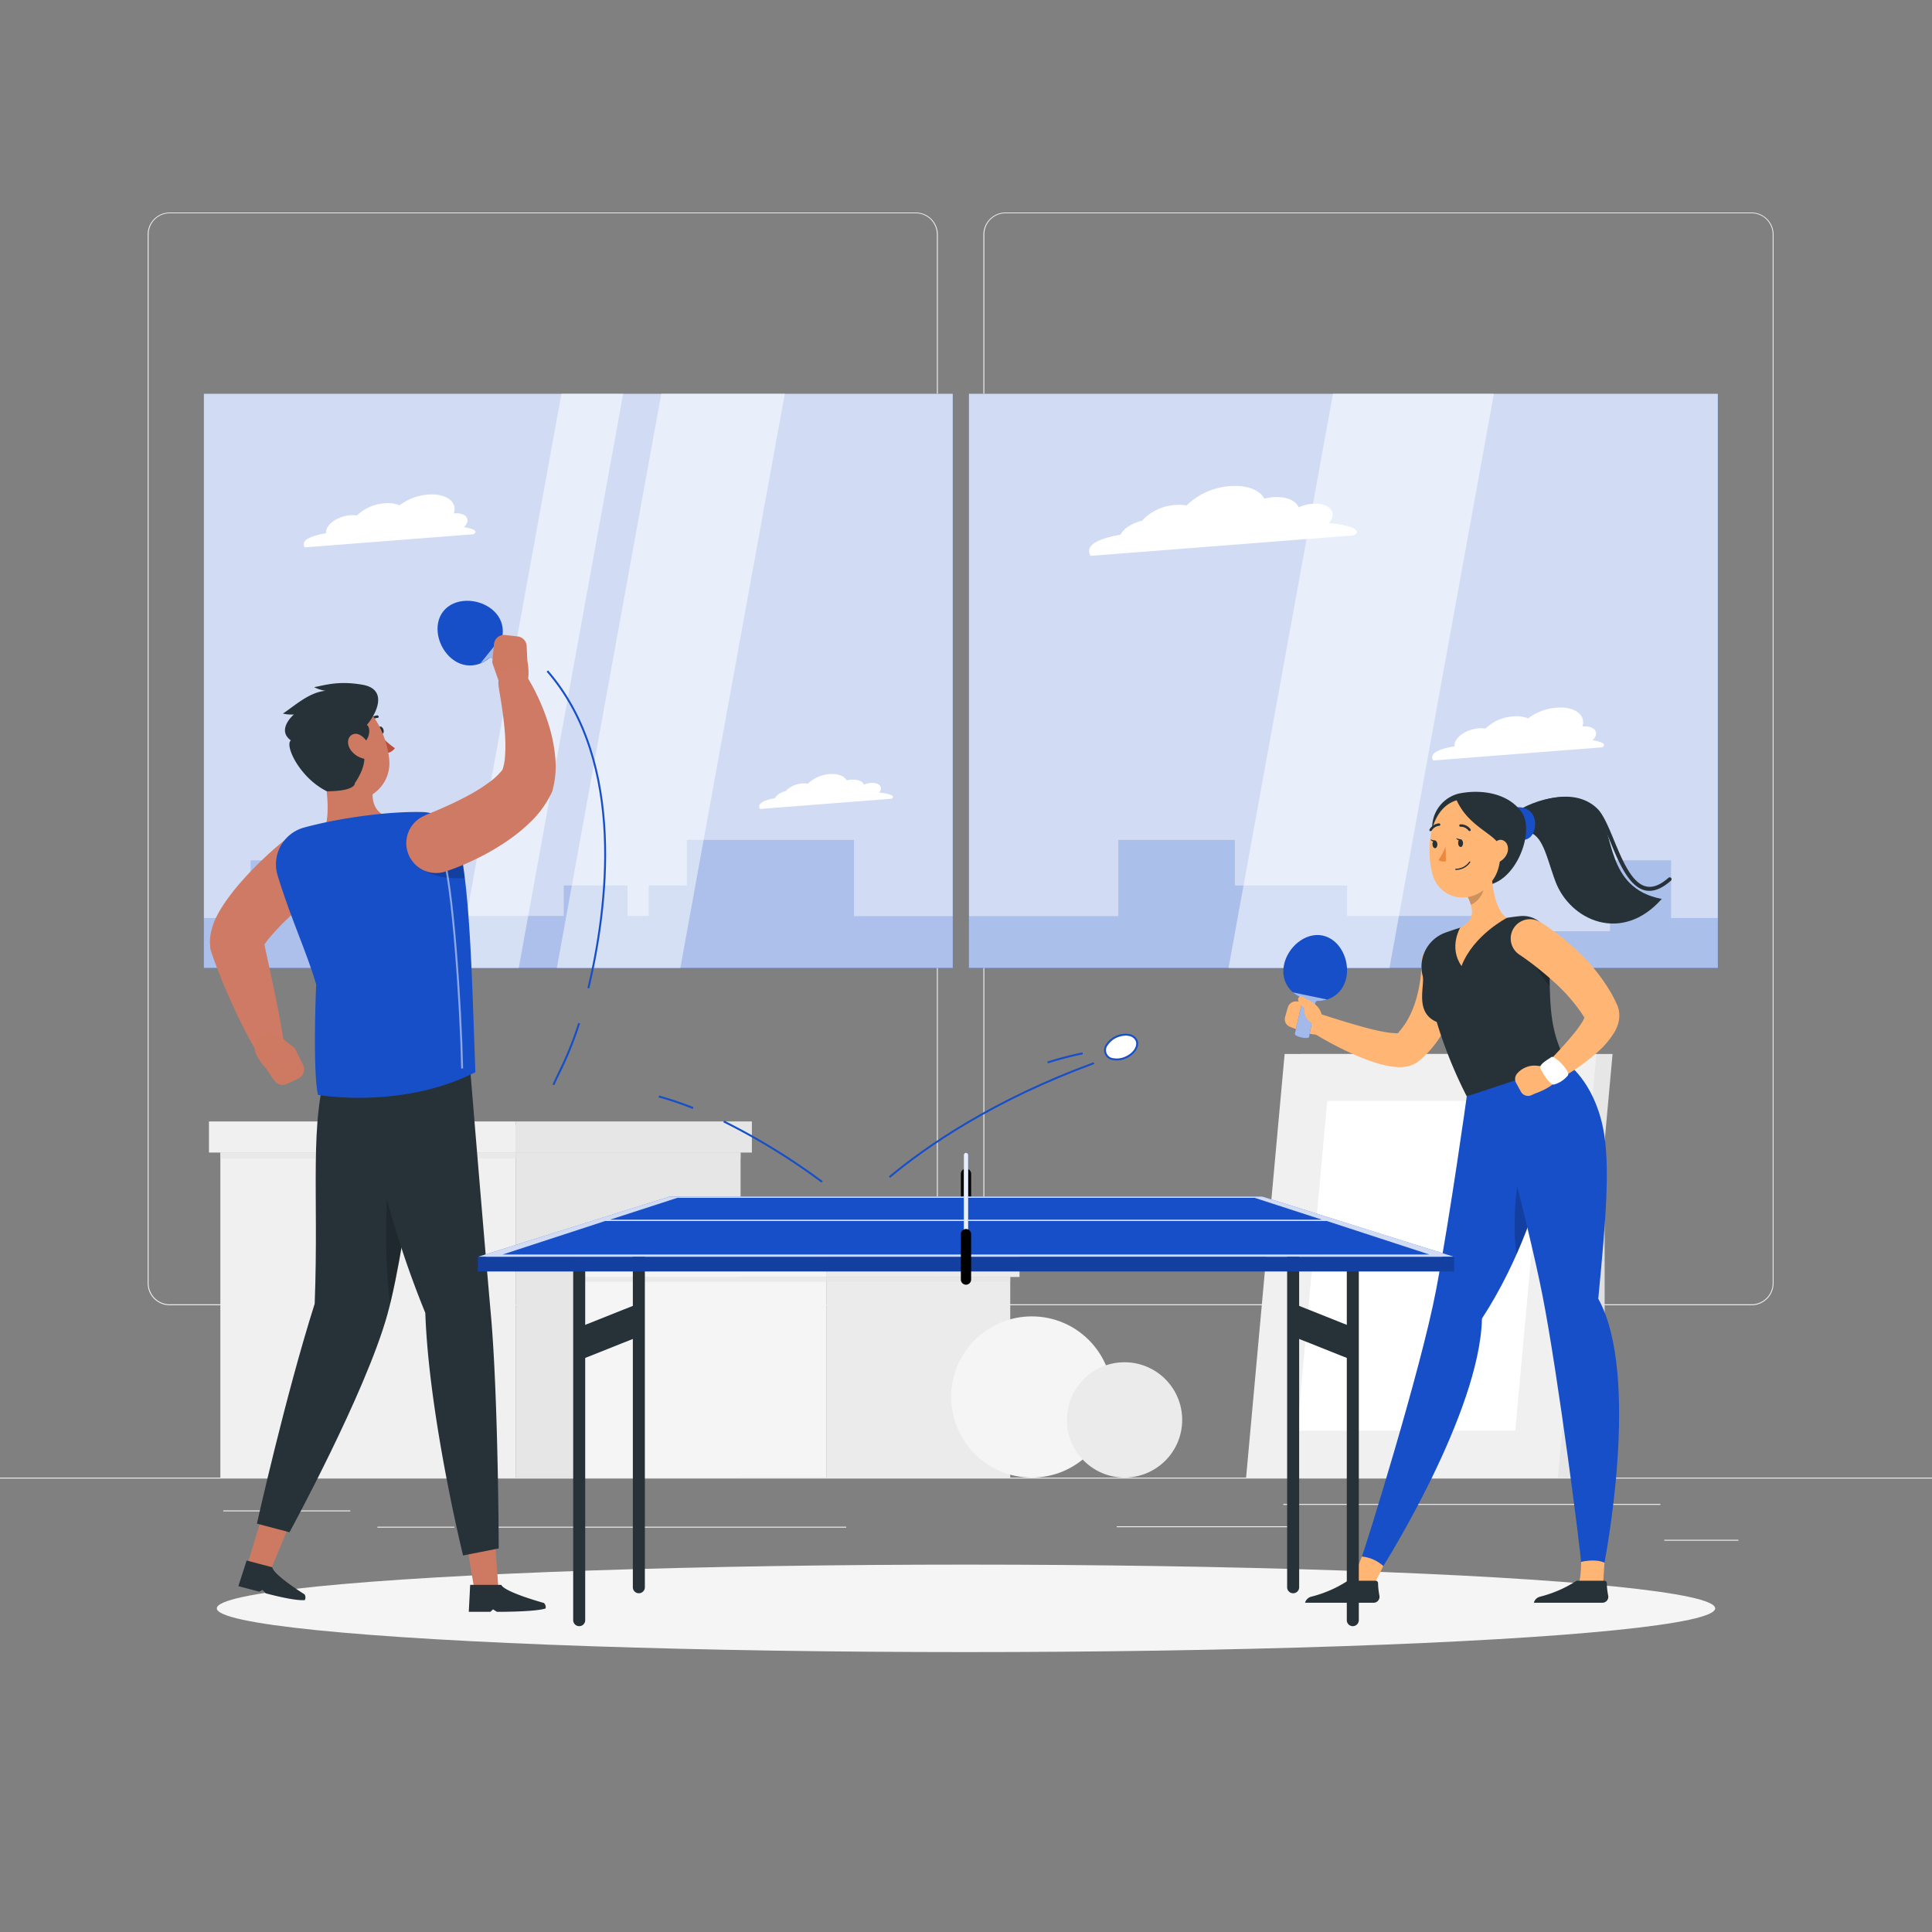 <svg xmlns="http://www.w3.org/2000/svg" viewBox="0 0 500 500"><rect x="0" y="0" width="500" height="500" fill="#808080" stroke="none"/><g id="freepik--background-complete--inject-129"><rect y="382.4" width="500" height="0.25" style="fill:#ebebeb"></rect><rect x="332.11" y="389.21" width="97.6" height="0.25" style="fill:#ebebeb"></rect><rect x="289" y="394.99" width="46.67" height="0.25" style="fill:#ebebeb"></rect><rect x="430.71" y="398.49" width="19.19" height="0.25" style="fill:#ebebeb"></rect><rect x="126.47" y="395.11" width="92.53" height="0.25" style="fill:#ebebeb"></rect><rect x="97.67" y="395.11" width="19.9" height="0.25" style="fill:#ebebeb"></rect><rect x="57.79" y="390.89" width="32.86" height="0.25" style="fill:#ebebeb"></rect><path d="M237,337.8H43.91a5.71,5.71,0,0,1-5.7-5.71V60.66A5.71,5.71,0,0,1,43.91,55H237a5.71,5.71,0,0,1,5.71,5.71V332.09A5.71,5.71,0,0,1,237,337.8ZM43.91,55.2a5.46,5.46,0,0,0-5.45,5.46V332.09a5.46,5.46,0,0,0,5.45,5.46H237a5.47,5.47,0,0,0,5.46-5.46V60.66A5.47,5.47,0,0,0,237,55.2Z" style="fill:#ebebeb"></path><path d="M453.31,337.8H260.21a5.72,5.72,0,0,1-5.71-5.71V60.66A5.72,5.72,0,0,1,260.21,55h193.1A5.71,5.71,0,0,1,459,60.66V332.09A5.71,5.71,0,0,1,453.31,337.8ZM260.21,55.2a5.47,5.47,0,0,0-5.46,5.46V332.09a5.47,5.47,0,0,0,5.46,5.46h193.1a5.47,5.47,0,0,0,5.46-5.46V60.66a5.47,5.47,0,0,0-5.46-5.46Z" style="fill:#ebebeb"></path><rect x="133.48" y="298.28" width="58.18" height="84.11" style="fill:#e6e6e6"></rect><rect x="57.02" y="298.28" width="76.46" height="84.11" transform="translate(190.51 680.68) rotate(180)" style="fill:#f0f0f0"></rect><rect x="57.02" y="291.12" width="134.64" height="8.71" style="fill:#e6e6e6;opacity:0.7;mix-blend-mode:multiply"></rect><rect x="133.48" y="290.23" width="61.11" height="8.05" style="fill:#e6e6e6"></rect><rect x="54.09" y="290.23" width="79.4" height="8.05" transform="translate(187.57 588.51) rotate(180)" style="fill:#f0f0f0"></rect><rect x="213.85" y="330.48" width="47.6" height="51.92" style="fill:#ebebeb"></rect><rect x="151.29" y="330.48" width="62.55" height="51.92" transform="translate(365.14 712.87) rotate(180)" style="fill:#f5f5f5"></rect><rect x="151.29" y="324.61" width="110.15" height="7.13" style="fill:#e6e6e6;opacity:0.7;mix-blend-mode:multiply"></rect><rect x="213.85" y="323.89" width="50" height="6.59" style="fill:#ebebeb"></rect><rect x="148.89" y="323.89" width="64.96" height="6.59" transform="translate(362.74 654.36) rotate(180)" style="fill:#f5f5f5"></rect><circle cx="267.03" cy="361.54" r="20.86" style="fill:#f5f5f5"></circle><circle cx="291.03" cy="367.47" r="14.92" style="fill:#ebebeb"></circle><rect x="395.32" y="289.63" width="19.96" height="92.77" style="fill:#e0e0e0"></rect><polygon points="326.66 382.4 407.36 382.4 417.33 272.78 336.64 272.78 326.66 382.4" style="fill:#e6e6e6"></polygon><polygon points="322.49 382.4 403.18 382.4 413.15 272.78 332.46 272.78 322.49 382.4" style="fill:#f0f0f0"></polygon><polygon points="392.15 370.26 399.92 284.91 343.49 284.91 335.73 370.26 392.15 370.26" style="fill:#fff"></polygon></g><g id="freepik--Shadow--inject-129"><ellipse id="freepik--path--inject-129" cx="250" cy="416.24" rx="193.89" ry="11.32" style="fill:#f5f5f5"></ellipse></g><g id="freepik--Window--inject-129"><rect x="250.75" y="101.89" width="193.83" height="148.61" style="fill:#174FC8"></rect><rect x="250.75" y="101.89" width="193.83" height="148.61" style="fill:#fff;opacity:0.8"></rect><rect x="52.75" y="101.89" width="193.83" height="148.61" style="fill:#174FC8"></rect><rect x="52.75" y="101.89" width="193.83" height="148.61" style="fill:#fff;opacity:0.8"></rect><g style="opacity:0.2"><polygon points="221 217.37 177.75 217.37 177.75 229.17 167.89 229.17 167.89 237.04 162.38 237.04 162.38 229.17 145.89 229.17 145.89 237.04 115.88 237.04 115.88 241 80.67 241 80.67 222.65 64.85 222.65 64.85 237.58 52.75 237.58 52.75 250.5 64.85 250.5 73.83 250.5 80.67 250.5 115.88 250.5 135.87 250.5 145.89 250.5 162.38 250.5 167.89 250.5 170.56 250.5 177.75 250.5 184.38 250.5 207.92 250.5 221 250.5 246.58 250.5 246.58 237.09 221 237.09 221 217.37" style="fill:#174FC8"></polygon></g><polygon points="176.07 250.52 144.11 250.52 171.14 101.89 203.11 101.89 176.07 250.52" style="fill:#fff;opacity:0.5"></polygon><polygon points="432.48 237.58 432.48 222.65 416.67 222.65 416.67 241 381.45 241 381.45 237.04 348.62 237.04 348.62 229.17 319.58 229.17 319.58 217.37 289.42 217.37 289.42 237.09 250.75 237.09 250.75 250.5 289.42 250.5 312.96 250.5 319.58 250.5 345.79 250.5 348.62 250.5 361.46 250.5 381.45 250.5 416.67 250.5 423.5 250.5 432.48 250.5 444.58 250.5 444.58 237.58 432.48 237.58" style="fill:#174FC8;opacity:0.2"></polygon><polygon points="359.6 250.52 317.94 250.52 344.98 101.89 386.63 101.89 359.6 250.52" style="fill:#fff;opacity:0.5"></polygon><polygon points="134.25 250.52 118.27 250.52 145.3 101.89 161.28 101.89 134.25 250.52" style="fill:#fff;opacity:0.5"></polygon><path d="M290,138.37c.85-1.62,3-3,5.54-3.6a12.84,12.84,0,0,1,8.66-4.09,11.1,11.1,0,0,1,2.87.13,18,18,0,0,1,11.26-5c4.38-.34,7.7,1,8.86,3.24a14.33,14.33,0,0,1,2.27-.37c3.37-.26,5.9.83,6.63,2.62a10.73,10.73,0,0,1,3.59-.92c3.43-.27,5.71,1.31,5.1,3.53a4.09,4.09,0,0,1-.81,1.46c4.9.45,8.88,1.68,6.43,3.18h0l-68.16,5.31h0C280.38,140.69,285.54,139.18,290,138.37Z" style="fill:#fff"></path><path d="M200.54,206.56a4.19,4.19,0,0,1,2.77-1.8,6.38,6.38,0,0,1,4.33-2,5.11,5.11,0,0,1,1.43.07,9,9,0,0,1,5.63-2.49c2.19-.17,3.85.5,4.43,1.62a7.19,7.19,0,0,1,1.13-.18c1.69-.14,3,.41,3.32,1.31a5.44,5.44,0,0,1,1.8-.47c1.71-.13,2.85.66,2.55,1.77a2.06,2.06,0,0,1-.41.73c2.45.23,4.44.84,3.22,1.59h0l-34.08,2.65h0C195.74,207.72,198.32,207,200.54,206.56Z" style="fill:#fff"></path><path d="M376.45,193.15a2.14,2.14,0,0,1,.06-.86c.52-1.87,3.29-3.57,6.19-3.8a6.88,6.88,0,0,1,1.72.07,11.52,11.52,0,0,1,7.19-3.16,8.16,8.16,0,0,1,3.86.52,13.89,13.89,0,0,1,7.34-2.77c4.55-.36,7.58,1.74,6.77,4.68l-.06.18.21,0c2.2-.18,3.67.84,3.27,2.26a2.9,2.9,0,0,1-.86,1.3c2.31.38,3.8,1,2.51,1.84h0l-43.75,3.4h0C369.64,194.6,373.51,193.65,376.45,193.15Z" style="fill:#fff"></path><path d="M84.4,138a2,2,0,0,1,.06-.86c.52-1.87,3.29-3.57,6.19-3.8a6.8,6.8,0,0,1,1.71.07,11.55,11.55,0,0,1,7.19-3.16,8.16,8.16,0,0,1,3.86.52,13.89,13.89,0,0,1,7.34-2.77c4.55-.36,7.58,1.74,6.76,4.68a1.27,1.27,0,0,1-.06.18l.21,0c2.2-.18,3.67.84,3.28,2.26a3,3,0,0,1-.86,1.3c2.31.37,3.79,1,2.5,1.84h0l-43.74,3.4h0C77.59,139.49,81.45,138.53,84.4,138Z" style="fill:#fff"></path></g><g id="freepik--character-1--inject-129"><path d="M68.83,389.17C66.5,396.83,64,404.91,64,404.91l5.92,1.76,5.91-14.34Z" style="fill:#ce7a63"></path><path d="M120.19,396.19c1.36,7.9,2.75,16.25,2.75,16.25l6.07-1.09-1.14-15.47Z" style="fill:#ce7a63"></path><path d="M127.27,157.66c3.68,2.94,3.65,7.64.81,11.19s-7.42,4.61-11.1,1.67-5.08-8.79-2.24-12.34S123.58,154.71,127.27,157.66Z" style="fill:#174FC8"></path><path d="M130,164.63l-5.64,7a8.36,8.36,0,0,0,2.18-1.28.59.59,0,0,1,.75,0l6.84,5.75c.59.5,3-2.5,2.37-3l-7.11-5.41a.59.59,0,0,1-.17-.73A8.38,8.38,0,0,0,130,164.63Z" style="fill:#174FC8"></path><path d="M130,164.63l-5.64,7a8.36,8.36,0,0,0,2.18-1.28.59.59,0,0,1,.75,0l6.84,5.75c.59.5,3-2.5,2.37-3l-7.11-5.41a.59.59,0,0,1-.17-.73A8.38,8.38,0,0,0,130,164.63Z" style="fill:#fff;opacity:0.6"></path><path d="M83.38,229.42l-4.74,4.33c-1.6,1.45-3.14,2.94-4.64,4.4s-2.9,2.95-4.07,4.33c-.58.67-1.07,1.36-1.4,1.82-.16.23-.26.41-.29.39s.05-.26,0-1.11l-.2-1.11c.43,2.1.87,4.29,1.35,6.47l1.43,6.63c.92,4.46,1.84,9,2.52,13.52h0a3.9,3.9,0,0,1-7.2,2.57c-1.21-2-2.28-4.09-3.35-6.17s-2.05-4.18-3-6.3-1.9-4.26-2.75-6.45-1.72-4.4-2.47-6.72a3.72,3.72,0,0,1-.17-.79l0-.32a11.48,11.48,0,0,1,.42-4.48,18.26,18.26,0,0,1,1-2.77,30,30,0,0,1,2.29-3.94,56,56,0,0,1,4.82-6.09c1.65-1.87,3.36-3.58,5.1-5.25s3.49-3.22,5.48-4.81a7.72,7.72,0,0,1,10,11.73Z" style="fill:#cf7a64"></path><path d="M72.32,268.11l4,3.19-7.47,5.21a15.36,15.36,0,0,1-2.54-3.62,4,4,0,0,1,1.84-5.26h0A4,4,0,0,1,72.32,268.11Z" style="fill:#ce7a63"></path><path d="M77.2,279.13l-2.92,1.39a2.63,2.63,0,0,1-3.29-.88l-2.17-3.13,7.47-5.21,2.13,4.28A2.62,2.62,0,0,1,77.2,279.13Z" style="fill:#ce7a63"></path><path d="M136.48,171l-.18-3.8a2.63,2.63,0,0,0-2.32-2.49l-3.21-.37a2.63,2.63,0,0,0-2.93,2.36l-.45,4.76,2.49,7.17,4.59.5C137.94,177.72,136.48,171,136.48,171Z" style="fill:#ce7a63"></path><path d="M61.69,410.49l5.41,1.43.83-.45.84.88c3.3.87,7.79,1.92,10.1,1.76a1.42,1.42,0,0,0-.07-1.5s-8-5-8.34-7l-6.63-1.75" style="fill:#263238"></path><path d="M121.32,417.14h5.59l.69-.64,1,.64c3.41,0,10.4-.13,12.59-.87a1.42,1.42,0,0,0-.45-1.43s-10.2-2.8-11-4.68h-8.06" style="fill:#263238"></path><path d="M81.44,337.41c1.12-28.93-1.55-47,3.58-62.29L110.61,271s-4.72,49-10.38,69.28-25.31,56.27-25.31,56.27l-8.43-2.24S73.9,361.15,81.44,337.41Z" style="fill:#263238"></path><path d="M101.51,295.26l4.76,12.33c-1.52,10.81-3.34,21.86-5.29,29.82C98.9,323,100.41,299.32,101.51,295.26Z" style="opacity:0.2"></path><path d="M110.07,339.78a252.15,252.15,0,0,1-17-65.95l28-4.57s4.14,50.54,6,71.32c1.89,21.6,2,60.15,2,60.15l-9.23,1.83S111,366.64,110.07,339.78Z" style="fill:#263238"></path><path d="M82.68,195.54c1.65,5.32,3,14.4,1.4,18.74,3.1,2.13,7.63,3.19,13.5,2.24s4.55-3.33,2.67-5.15c-4.52-1.5-4.12-6.5-3.36-8.54Z" style="fill:#ce7a63"></path><path d="M98,189.21c.17.52.59.85.93.74s.48-.64.31-1.16-.59-.85-.93-.74S97.82,188.69,98,189.21Z" style="fill:#263238"></path><path d="M98.2,190a19.46,19.46,0,0,0,4,3.63,3.18,3.18,0,0,1-2.33,1.31Z" style="fill:#ba4d3c"></path><path d="M98,185.6a.31.31,0,0,1-.25.18,2.53,2.53,0,0,0-2,1.26.33.33,0,0,1-.44.15.34.34,0,0,1-.15-.43,3.18,3.18,0,0,1,2.46-1.62.32.32,0,0,1,.36.28A.28.28,0,0,1,98,185.6Z" style="fill:#263238"></path><path d="M79.88,193.67c2.51,6.28,3.66,10.09,8,12.29,6.5,3.31,13.45-2.32,12.87-9.24-.53-6.24-4.54-15.47-11.65-15.9A9.34,9.34,0,0,0,79.88,193.67Z" style="fill:#ce7a63"></path><path d="M92.78,193.11c3-1.05,3.33-4.78,2.16-5.5,2.67-3.11,5.43-9.23-1.08-10.39s-10.15.24-12.58.61a9.8,9.8,0,0,0,2.94.95c-4.26.39-8,3.92-11,5.89a9.7,9.7,0,0,0,2.83.24s-4.61,3.92-.78,6.7c-1.66,1.33,2.34,9.75,9.34,13.18,7.66-.07,7.22-2.12,7.22-2.12S96.67,196.05,92.78,193.11Z" style="fill:#263238"></path><path d="M90.7,194a5.71,5.71,0,0,0,3.47,2.35c1.78.34,2.33-1.46,1.54-3.2-.71-1.56-2.49-3.63-4.14-3.18S89.65,192.44,90.7,194Z" style="fill:#ce7a63"></path><path d="M78.72,214.16c9-2.46,21.9-4.25,30.71-4a9.85,9.85,0,0,1,9.29,7.67c3,12.94,3.44,36.25,4.31,59.66-19.21,9.73-40.72,5.87-40.72,5.87-1.13-4.59-.85-20.18-.48-28.55-2.38-8.22-6.7-17.41-10-28.32A9.86,9.86,0,0,1,78.72,214.16Z" style="fill:#174FC8"></path><path d="M119.36,221l-10.72,3.61c4.08,2.67,8,2.76,11.65,2.67C120,225,119.71,222.88,119.36,221Z" style="opacity:0.2"></path><path d="M119.35,276.52c-.34-15.78-2.38-48.11-5.23-56.37l.47-.16c2.87,8.31,4.92,40.71,5.26,56.52Z" style="fill:#fff;opacity:0.5"></path><path d="M110.2,210.92l2.9-1.2c1-.44,2-.87,3-1.33,2-.9,3.91-1.88,5.75-2.89a43.26,43.26,0,0,0,5-3.22,16.51,16.51,0,0,0,3.29-3.2l-.45,1.07a13.06,13.06,0,0,0,1-4.28,39.16,39.16,0,0,0,0-5.73c-.12-2-.37-4.09-.66-6.19s-.66-4.27-1-6.28l0-.26a3.87,3.87,0,0,1,7.1-2.68,51.2,51.2,0,0,1,3.42,6.38,55.74,55.74,0,0,1,2.57,6.84,39.59,39.59,0,0,1,1.53,7.58,24.21,24.21,0,0,1-.65,9,3,3,0,0,1-.23.62l-.22.45a26.56,26.56,0,0,1-6,7.83,45.72,45.72,0,0,1-6.77,5.19,62.56,62.56,0,0,1-7,3.89c-1.2.57-2.39,1.12-3.62,1.61-.61.25-1.23.49-1.85.72s-1.21.44-2,.7a7.72,7.72,0,0,1-5.41-14.45Z" style="fill:#cf7a64"></path><path d="M143.45,280.87l-.46-.2c.37-.83.83-1.8,1.36-2.93a90.72,90.72,0,0,0,5.29-13l.48.14A91.37,91.37,0,0,1,144.8,278C144.27,279.08,143.81,280.05,143.45,280.87Z" style="fill:#174FC8"></path><path d="M152.52,255.79l-.49-.11c4.85-20.43,9.93-58.23-10.56-81.85l.38-.33C162.48,197.29,157.39,235.27,152.52,255.79Z" style="fill:#174FC8"></path></g><g id="freepik--character-2--inject-129"><path d="M413.32,209.78c-5.45-6.06-16-3.22-21.89.89l1.5,4.83c6.15-1.64,6.94,5.48,9.61,12.61,3.81,10.14,17.22,16.2,27.52,4.53C415.32,229.89,417.88,214.85,413.32,209.78Z" style="fill:#263238"></path><path d="M426.86,230.55a4.8,4.8,0,0,1-1.14-.13c-4.19-1-6.76-7.17-9-12.64-1.36-3.28-2.65-6.38-4-7.76-5.63-5.55-15.75-2-21.14,2.24a.5.5,0,0,1-.7-.08.52.52,0,0,1,.08-.71c5.68-4.49,16.4-8.14,22.46-2.16,1.54,1.52,2.86,4.71,4.26,8.09,2.17,5.24,4.63,11.18,8.32,12,1.73.41,3.62-.32,5.77-2.2a.5.5,0,0,1,.71,0,.51.51,0,0,1-.05.71C430.43,229.69,428.58,230.55,426.86,230.55Z" style="fill:#263238"></path><path d="M391.15,209.11c3.72-.89,6.48,1.08,6.11,4.72s-3.44,4.28-4.5,2.67S391.15,209.11,391.15,209.11Z" style="fill:#174FC8"></path><path d="M370.82,216a9.09,9.09,0,0,1,6.65-10.61c5.89-1.25,13.07-.11,16.46,5s-1.94,19-10.39,18.78C371.83,228.81,370.82,216,370.82,216Z" style="fill:#263238"></path><path d="M379.6,283.72s-4.18,30.16-7.92,50c-3.93,20.81-18.6,67.73-19.23,69.14l5.54,2.45s25-39.6,25.54-64.07c9.73-14.93,15.24-31.89,17-41.55,2.17-12.21-2.69-23.1-2.69-23.1Z" style="fill:#174FC8"></path><path d="M395.28,297.21a1.34,1.34,0,0,0-.07.18c-2.11,4.41-3.22,12.29-3.22,19.67a63.35,63.35,0,0,0,.44,7.63,124.32,124.32,0,0,0,6.94-19.88Z" style="opacity:0.2"></path><path d="M349.25,409.76a48.07,48.07,0,0,0,3.2-6.93,9.62,9.62,0,0,1,5.54,2.45c-1.51,3.25-3.26,6.17-3.26,6.17Z" style="fill:#ffb573"></path><path d="M377.91,249c0,.47,0,.71,0,1l0,.92c0,.6-.06,1.2-.11,1.79-.1,1.19-.25,2.36-.46,3.53a35.71,35.71,0,0,1-2,6.92,29.78,29.78,0,0,1-3.53,6.5,26.67,26.67,0,0,1-2.42,2.91c-.46.44-.9.9-1.39,1.31l-.36.32-.18.15-.31.27a6.56,6.56,0,0,1-2,1.09,9.16,9.16,0,0,1-2.94.47,14.34,14.34,0,0,1-2.18-.18,27.23,27.23,0,0,1-3.6-.83,52.88,52.88,0,0,1-6.27-2.38,87,87,0,0,1-11.37-6.14,2.49,2.49,0,0,1,2.1-4.48l.06,0c3.89,1.27,7.87,2.51,11.74,3.59,1.93.53,3.87,1,5.7,1.32a18.19,18.19,0,0,0,2.56.3,5.56,5.56,0,0,0,1,0c.23,0,.38-.11.14-.06a2,2,0,0,0-.64.34s-.09.09-.07.06l.05,0,.11-.12.21-.22c.29-.29.54-.62.8-.93a22.56,22.56,0,0,0,1.43-2,25.28,25.28,0,0,0,2.14-4.65,33.64,33.64,0,0,0,1.28-5.19c.16-.88.28-1.79.36-2.68,0-.45.07-.9.09-1.34l0-.64v-.86a5,5,0,0,1,10,0Z" style="fill:#ffb573"></path><path d="M405.46,275.13s6.85,4.51,9.38,16.65c2,9.6.71,24.31-1.21,44.33,11.13,20,1.6,68.33,1.6,68.33h-6.05c.07-1.54-5.9-48.47-10-69.25-3.9-19.78-14.19-57.43-14.19-57.43Z" style="fill:#174FC8"></path><path d="M408.19,411s1-1.59,1-6.79c0,0,3.62-.92,6.05.21-.19,3.59-.48,7.06-.48,7.06Z" style="fill:#ffb573"></path><path d="M415.21,409.09h-7a.58.58,0,0,0-.4.14,31.32,31.32,0,0,1-9.29,4,2.2,2.2,0,0,0-1.56,1.56h17.72a1.54,1.54,0,0,0,1.52-1.84,17.77,17.77,0,0,1-.36-3.25A.65.65,0,0,0,415.21,409.09Z" style="fill:#263238"></path><path d="M356,409.09h-7a.59.59,0,0,0-.4.14,31.18,31.18,0,0,1-9.29,4,2.21,2.21,0,0,0-1.56,1.56h17.73A1.54,1.54,0,0,0,357,413a19.71,19.71,0,0,1-.36-3.25A.64.64,0,0,0,356,409.09Z" style="fill:#263238"></path><path d="M368.17,252.48c.67,2.6-2.2,9.53,3.65,12a116.88,116.88,0,0,0,7.78,19.27l25.86-8.59C401,266.25,401,261.56,401,243.92a6.87,6.87,0,0,0-7.62-6.83c-1.08.11-2.23.26-3.4.45a87,87,0,0,0-12.1,2.55c-1.28.39-2.6.84-3.85,1.29A9.35,9.35,0,0,0,368.17,252.48Z" style="fill:#263238"></path><path d="M385.93,224.16c.05,4.06.79,11.35,4.06,13.38,0,0-8.67,4.44-11.75,12.47-3.38-4.83-.35-9.92-.35-9.92,4.12-2,3.33-5.15,1.94-8Z" style="fill:#ffb573"></path><path d="M395.35,244.31h0l5.67,3.16h0l.08,7.83h0c-2.56-2.8-5.37-7.94-5.74-10.92,0,0,0-.06,0-.08Z" style="opacity:0.2"></path><path d="M383.44,227.39l-3.61,4.68a12.6,12.6,0,0,1,.83,2.07c1.61-.59,3.5-2.9,3.31-4.67A5.77,5.77,0,0,0,383.44,227.39Z" style="opacity:0.2"></path><path d="M388.53,216.15c-.19,6.66-.13,9.48-3.31,13-4.78,5.29-12.75,3.59-14.52-3-1.59-5.92-1-15.81,5.27-18.66A8.94,8.94,0,0,1,388.53,216.15Z" style="fill:#ffb573"></path><path d="M376.62,206.28c3.44,8.68,12,9.58,11.77,14.1C391.87,215.22,389.2,204.67,376.62,206.28Z" style="fill:#263238"></path><path d="M378.64,218.2c0,.54-.26,1-.61,1s-.65-.42-.67-1,.25-1,.61-1S378.62,217.66,378.64,218.2Z" style="fill:#263238"></path><path d="M372,218.51c0,.54-.25,1-.61,1s-.65-.42-.67-1,.26-1,.61-1S372,218,372,218.51Z" style="fill:#263238"></path><path d="M371.48,217.57l-1.31-.33S370.87,218.23,371.48,217.57Z" style="fill:#263238"></path><path d="M374.1,219.07a14.36,14.36,0,0,1-1.82,3.51,2.34,2.34,0,0,0,1.94.3Z" style="fill:#ed893e"></path><path d="M377.69,225.05a6.18,6.18,0,0,1-.91.1.14.14,0,0,1-.16-.15.16.16,0,0,1,.15-.17,4.27,4.27,0,0,0,3.44-1.78.16.16,0,1,1,.27.16A4.45,4.45,0,0,1,377.69,225.05Z" style="fill:#263238"></path><path d="M389.94,221.09a4.27,4.27,0,0,1-2.7,2.26c-1.48.37-2.17-1.27-1.7-2.9.42-1.47,1.7-3.43,3.17-3.06S390.66,219.66,389.94,221.09Z" style="fill:#ffb573"></path><path d="M380.28,215.08a.35.35,0,0,1-.22-.12,2.53,2.53,0,0,0-2.06-1,.33.33,0,0,1-.35-.29.32.32,0,0,1,.29-.34,3.14,3.14,0,0,1,2.62,1.25.31.31,0,0,1-.05.44A.29.29,0,0,1,380.28,215.08Z" style="fill:#263238"></path><path d="M370.31,215.08a.37.37,0,0,1-.23,0,.33.33,0,0,1-.11-.44,3.14,3.14,0,0,1,2.45-1.55.31.31,0,0,1,.33.31.31.31,0,0,1-.31.32,2.55,2.55,0,0,0-1.93,1.25A.3.3,0,0,1,370.31,215.08Z" style="fill:#263238"></path><path d="M378.12,217.26l-1.31-.33S377.51,217.92,378.12,217.26Z" style="fill:#263238"></path><path d="M403.08,278.19A4.88,4.88,0,0,0,399.5,276l-1.76-.19a5.92,5.92,0,0,0-5.13,2.06h0a2.12,2.12,0,0,0-.24,2.4l1.23,2.25a2.14,2.14,0,0,0,2.75.91l1.13-.51s4.18-1.34,6.1-4Z" style="fill:#ffb573"></path><path d="M398.57,238.59c1.07.66,1.9,1.21,2.79,1.86s1.73,1.27,2.58,1.94a63,63,0,0,1,4.86,4.26A47.65,47.65,0,0,1,417,257.06c.28.49.55,1,.81,1.53.14.25.25.52.38.78l.19.4.11.25c.08.19.16.37.23.56a6.94,6.94,0,0,1,.36,2.17,7.73,7.73,0,0,1-.2,1.75,10,10,0,0,1-.95,2.43,22.26,22.26,0,0,1-4.71,5.55,55.52,55.52,0,0,1-10.43,7.21,2.5,2.5,0,0,1-3-3.92l.07-.08c2.69-2.8,5.45-5.7,7.75-8.57.57-.71,1.09-1.44,1.55-2.13a9.74,9.74,0,0,0,1-1.87c.08-.24.09-.42.06-.4a.54.54,0,0,0-.06.26,1.93,1.93,0,0,0,.1.69,1.72,1.72,0,0,0,.07.21c0,.06,0-.06-.05-.08l-.16-.28c-.11-.18-.2-.36-.32-.54-.23-.36-.45-.72-.7-1.08a45.86,45.86,0,0,0-7.18-8c-1.36-1.25-2.8-2.43-4.26-3.6-.73-.58-1.48-1.14-2.23-1.69s-1.55-1.11-2.18-1.53l-.12-.08a5,5,0,0,1,5.4-8.41Z" style="fill:#ffb573"></path><path d="M341.38,262.7l-1.12-1.36a5.93,5.93,0,0,0-5.11-2.16h0a2.13,2.13,0,0,0-1.86,1.54l-.71,2.46a2.13,2.13,0,0,0,1.31,2.58l1.17.44s3.91,2,7.12,1.47l.19-.89A4.88,4.88,0,0,0,341.38,262.7Z" style="fill:#ffb573"></path><path d="M348.42,253.06c-1,4.62-5.17,6.71-9.62,5.78s-7.46-4.53-6.5-9.15,5.55-8.5,10-7.57S349.39,248.44,348.42,253.06Z" style="fill:#174FC8"></path><path d="M343.45,258.67l-8.84-1.84a8.8,8.8,0,0,0,2.13,1.36.61.61,0,0,1,.35.67l-2,8.7c-.18.75,3.58,1.53,3.72.78l1.61-8.79a.58.58,0,0,1,.58-.48A8.61,8.61,0,0,0,343.45,258.67Z" style="fill:#174FC8"></path><path d="M343.45,258.67l-8.84-1.84a8.8,8.8,0,0,0,2.13,1.36.61.61,0,0,1,.35.67l-2,8.7c-.18.75,3.58,1.53,3.72.78l1.61-8.79a.58.58,0,0,1,.58-.48A8.61,8.61,0,0,0,343.45,258.67Z" style="fill:#fff;opacity:0.6"></path><path d="M342.13,262.89c-.6-3.08-3.32-3.83-5.25-5.06-.32-.21-1.16.4-.89,1.05a3.16,3.16,0,0,0,1.63,1.92,3.91,3.91,0,0,0,2.87,4.4A4,4,0,0,0,342.13,262.89Z" style="fill:#ffb573"></path><path d="M401.53,273.56c-1.27.84-3.35,2-2.85,3s2.41,4.36,3.53,4.11a7.14,7.14,0,0,0,3.55-2.34C406.52,277.3,402.31,273.06,401.53,273.56Z" style="fill:#fff"></path></g><g id="freepik--Table--inject-129"><path d="M163.78,318.06h3.11v92.72a1.55,1.55,0,0,1-1.56,1.55h0a1.54,1.54,0,0,1-1.55-1.55Z" style="fill:#263238"></path><path d="M148.34,329h3.11v90.29a1.55,1.55,0,0,1-1.55,1.56h0a1.56,1.56,0,0,1-1.56-1.56Z" style="fill:#263238"></path><polygon points="165.33 345.9 149.9 352.05 149.9 343.49 165.33 337.34 165.33 345.9" style="fill:#263238"></polygon><path d="M336.22,318.06h-3.11v92.72a1.55,1.55,0,0,0,1.56,1.55h0a1.54,1.54,0,0,0,1.55-1.55Z" style="fill:#263238"></path><path d="M351.66,329h-3.11v90.29a1.55,1.55,0,0,0,1.55,1.56h0a1.56,1.56,0,0,0,1.56-1.56Z" style="fill:#263238"></path><polygon points="334.67 345.9 350.1 352.05 350.1 343.49 334.67 337.34 334.67 345.9" style="fill:#263238"></polygon><path d="M250,316.87h0a1.34,1.34,0,0,1-1.33-1.33V303.79a1.34,1.34,0,0,1,1.33-1.33h0a1.34,1.34,0,0,1,1.33,1.33v11.75A1.34,1.34,0,0,1,250,316.87Z"></path><polygon points="376.33 325.27 123.67 325.27 173.31 309.67 326.7 309.67 376.33 325.27" style="fill:#174FC8"></polygon><path d="M345.58,315.6h0l-18.88-5.93H173.3l-18.88,5.93-1.31.41-29.44,9.26H376.33L346.89,316h0ZM175.29,310H324.71l17.42,5.65H157.87Zm194.62,14.66H130.09L156.6,316H343.4Z" style="fill:#fff;opacity:0.8"></path><rect x="123.67" y="325.27" width="252.67" height="3.78" style="fill:#174FC8"></rect><rect x="123.67" y="325.27" width="252.67" height="3.78" style="opacity:0.2"></rect><path d="M250,323.15h0a.56.56,0,0,1-.56-.55V298.91a.56.56,0,0,1,.56-.55h0a.56.56,0,0,1,.56.55V322.6A.56.56,0,0,1,250,323.15Z" style="fill:#174FC8"></path><path d="M250,323.15h0a.56.56,0,0,1-.56-.55V298.91a.56.56,0,0,1,.56-.55h0a.56.56,0,0,1,.56.55V322.6A.56.56,0,0,1,250,323.15Z" style="fill:#fff;opacity:0.9"></path><path d="M250,332.48h0a1.34,1.34,0,0,1-1.33-1.34V319.39a1.34,1.34,0,0,1,1.33-1.33h0a1.34,1.34,0,0,1,1.33,1.33v11.75A1.34,1.34,0,0,1,250,332.48Z"></path><path d="M294.14,269.25c.65,1.49-.6,3.47-2.8,4.43s-4.5.53-5.14-1,.6-3.47,2.79-4.43S293.49,267.77,294.14,269.25Z" style="fill:#fff"></path><path d="M289,274.44a4.94,4.94,0,0,1-.87-.08,2.58,2.58,0,0,1-1.82-4.19,5.85,5.85,0,0,1,2.57-2.11,5.79,5.79,0,0,1,3.3-.45,2.82,2.82,0,0,1,2.18,1.54c.7,1.61-.61,3.75-2.93,4.76A6.13,6.13,0,0,1,289,274.44Zm2.31-6.41a5.69,5.69,0,0,0-2.23.49,5.34,5.34,0,0,0-2.35,1.92,2.08,2.08,0,0,0,1.5,3.43,5.27,5.27,0,0,0,3-.42c2.07-.9,3.26-2.74,2.67-4.1a2.32,2.32,0,0,0-1.81-1.25A4.92,4.92,0,0,0,291.32,268Z" style="fill:#174FC8"></path><path d="M230.35,304.82l-.32-.38c9.9-8.24,27.14-20.05,53-29.54l.17.47C257.41,284.84,240.22,296.61,230.35,304.82Z" style="fill:#174FC8"></path><path d="M212.61,306.07a168.11,168.11,0,0,0-25.42-15.62l.22-.45a168.66,168.66,0,0,1,25.5,15.67Z" style="fill:#174FC8"></path><path d="M179.28,287a86.41,86.41,0,0,0-8.85-3l.14-.48a88.13,88.13,0,0,1,8.9,3Z" style="fill:#174FC8"></path><path d="M271.2,275.2l-.15-.47a87.75,87.75,0,0,1,9.09-2.37l.1.49A90.09,90.09,0,0,0,271.2,275.2Z" style="fill:#174FC8"></path></g></svg>